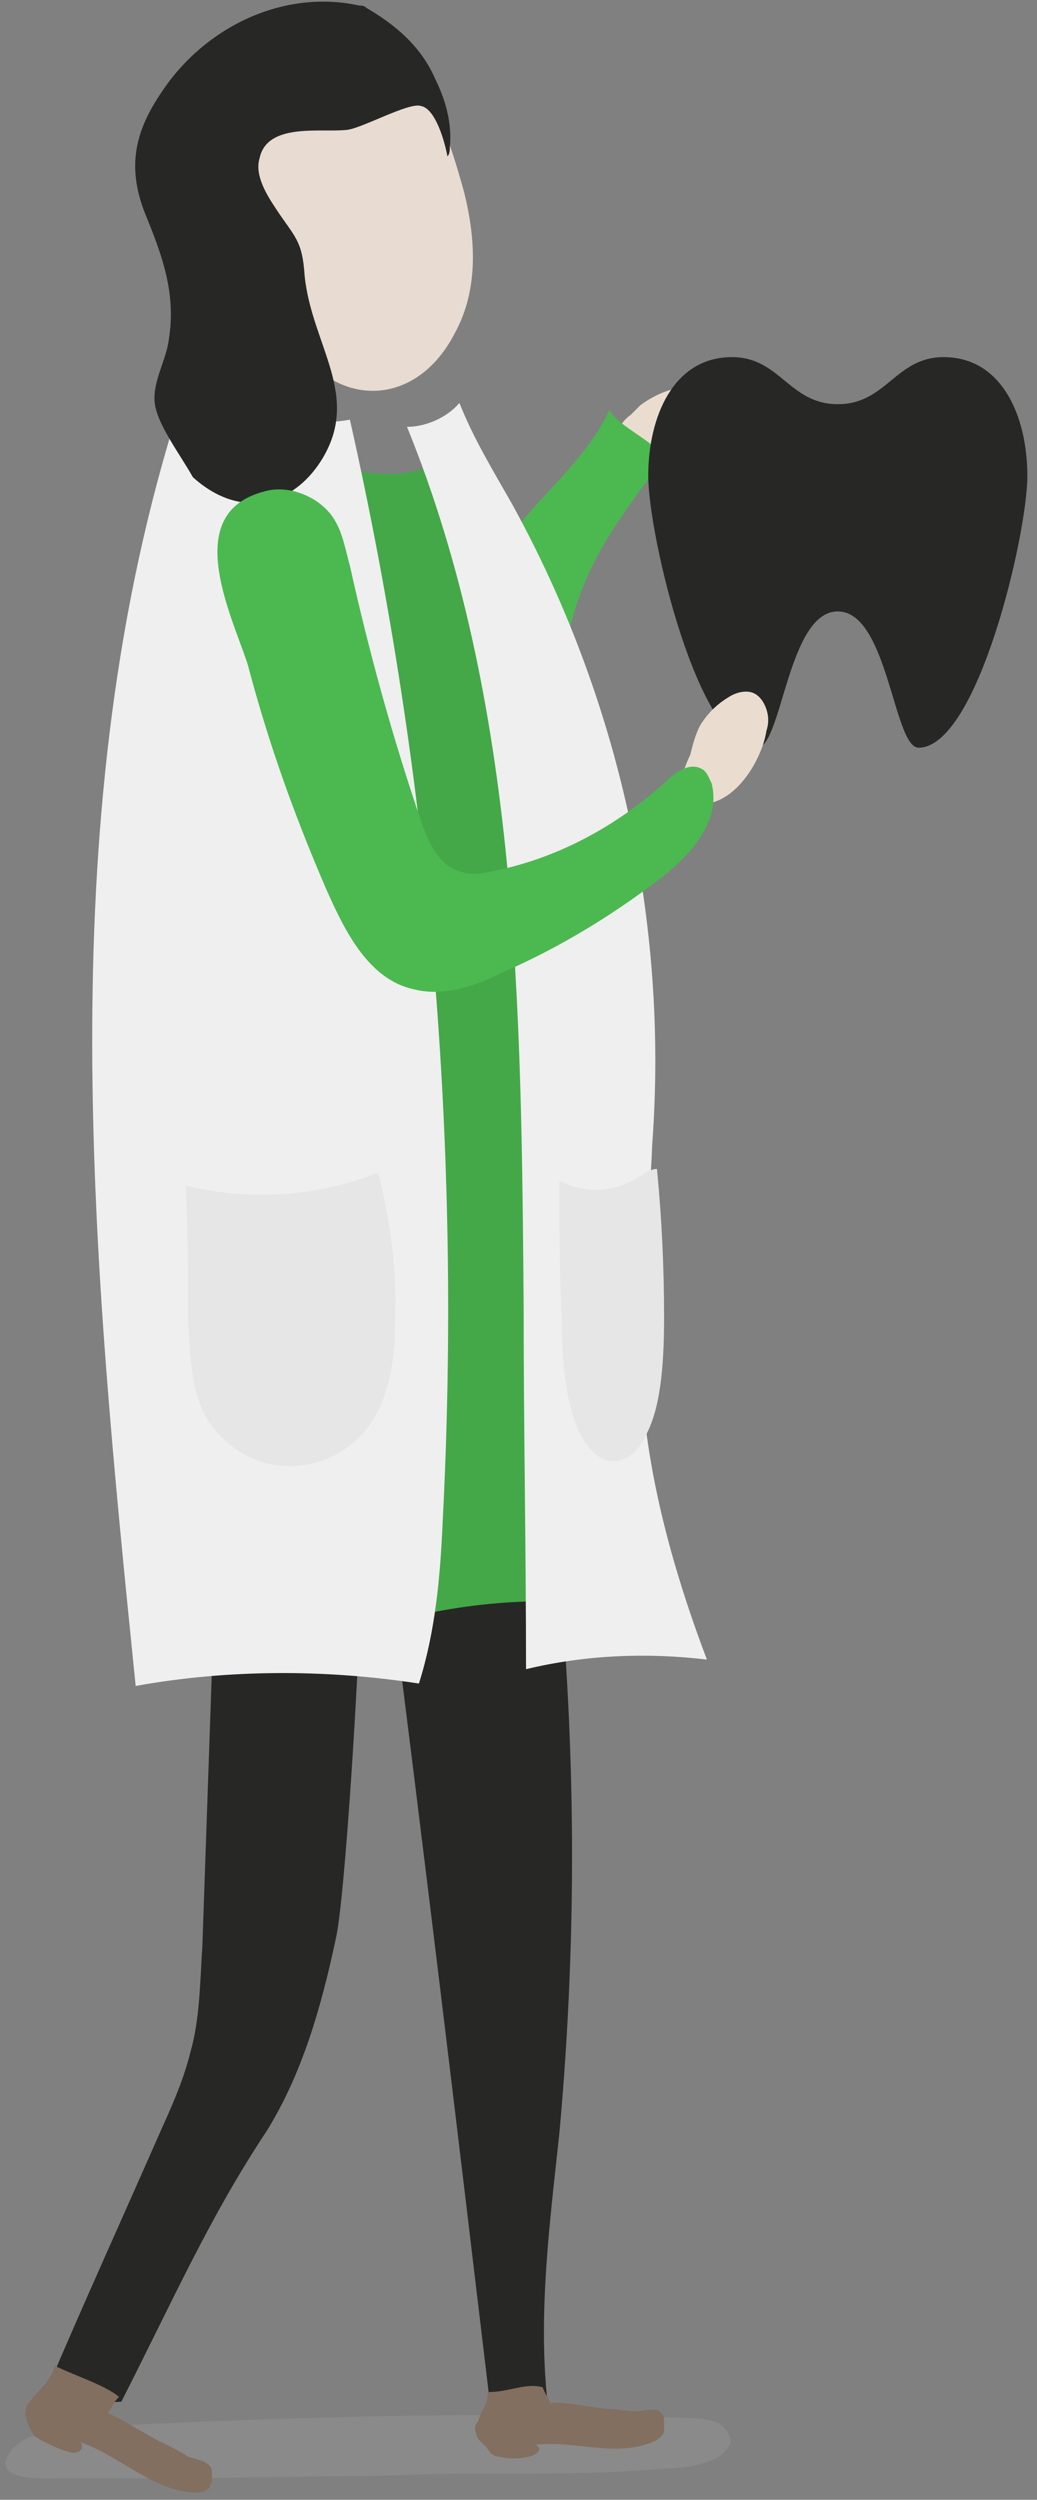 <?xml version="1.0" encoding="UTF-8"?>
<svg width="93px" height="224px" viewBox="0 0 93 224" version="1.1" xmlns="http://www.w3.org/2000/svg" xmlns:xlink="http://www.w3.org/1999/xlink">
    <rect x="0" y="0" width="93" height="224" fill="#808080" stroke="none"/>
    <!-- Generator: Sketch 52.2 (67145) - http://www.bohemiancoding.com/sketch -->
    <title>Group</title>
    <desc>Created with Sketch.</desc>
    <g id="Page-1" stroke="none" stroke-width="1" fill="none" fill-rule="evenodd">
        <g id="Artboard-Copy-40" transform="translate(-1000, -1534)">
            <g id="Group-28" transform="translate(0, 1334)">
                <g id="Group-27" transform="translate(348, 32)">
                    <g id="Group-16" transform="translate(652, 168)">
                        <g id="Group">
                            <g id="Path">
                                <path d="M45.894,221.641 C50.376,221.641 54.859,221.641 59.342,221.212 C61.049,221.212 62.544,220.997 64.038,220.354 C64.678,220.139 65.319,219.496 65.532,218.852 C65.532,218.209 65.105,217.565 64.465,217.136 C63.824,216.922 63.184,216.707 62.544,216.707 C45.253,216.064 27.963,216.493 10.46,217.351 C8.111,217.565 5.55,217.565 3.202,218.209 C2.348,218.423 1.708,218.852 1.067,219.496 C-1.281,222.499 4.269,222.07 5.336,222.07 C8.538,222.07 11.74,222.07 14.942,222.07 C21.559,222.07 27.963,221.855 34.58,221.855 C38.423,221.641 42.052,221.641 45.894,221.641 Z" fill="#AEAEAE" opacity="0.22"></path>
                                <g transform="translate(2.135, 0)">
                                    <path d="M53.151,39.107 C53.365,38.249 53.792,37.606 54.432,37.177 C54.646,36.962 55.073,36.533 55.286,36.319 C56.994,35.032 59.128,34.388 61.263,34.603 C61.903,34.603 62.544,34.817 62.971,35.246 C63.398,35.675 63.611,36.104 63.611,36.533 C63.611,36.748 63.611,36.748 63.611,36.962 C63.611,37.391 62.971,37.606 62.544,37.606 C62.117,37.606 61.69,37.82 61.263,38.035 C60.836,38.249 60.623,38.893 60.836,39.107 C60.836,39.322 61.049,39.322 61.049,39.536 C61.049,39.965 60.836,40.18 60.409,40.18 C59.342,40.609 57.848,39.965 56.78,40.18 C56.353,40.18 56.14,40.394 55.713,40.609 C55.286,40.609 54.859,40.823 54.646,40.609 C54.219,40.609 54.005,40.609 53.578,40.394 C53.151,40.394 52.938,40.18 52.725,39.965 C53.151,39.536 53.151,39.322 53.151,39.107 Z" fill="#EADDD0"></path>
                                    <path d="M38.636,55.623 C40.771,52.835 42.265,49.832 44.4,47.043 C47.388,43.397 50.59,40.823 52.511,36.748 C53.365,38.249 56.567,39.536 57.421,41.038 C53.792,45.971 50.376,50.046 48.882,56.696 C48.242,59.699 44.827,64.417 43.332,67.206 C42.478,68.707 41.411,69.994 40.13,71.067 C37.569,73.641 34.367,75.786 30.738,76.429 C25.188,77.501 20.065,73.855 20.065,67.849 C20.065,62.701 27.323,63.13 30.738,61.414 C33.727,60.342 36.502,58.412 38.636,55.623 Z" fill="#4BB950"></path>
                                    <path d="M82.488,32 C78.175,32 77.367,36.218 73.001,36.218 C68.635,36.218 67.826,32 63.513,32 C58.232,32 56,37.381 56,42.644 C56,47.907 60.478,67 65.759,67 C67.992,67 68.506,54.787 73,54.787 C77.494,54.787 78.007,67 80.241,67 C85.522,67 90,47.908 90,42.644 C90,37.38 87.769,32 82.488,32 Z" fill="#272826"></path>
                                    <g>
                                        <path d="M8.752,215.206 C6.404,215.42 4.056,214.777 2.348,213.49 C5.55,205.983 8.965,198.475 12.167,191.183 C13.234,188.823 14.302,186.464 14.942,183.89 C15.796,180.887 15.796,177.67 16.009,174.452 C16.436,162.226 16.863,149.786 17.29,137.559 C17.29,136.487 17.29,135.414 17.717,134.557 C18.998,131.983 22.627,131.554 25.615,131.768 C26.256,131.768 26.896,131.768 27.536,132.197 C28.177,132.626 28.177,133.484 28.177,134.342 C28.39,143.994 30.098,135.2 30.098,145.067 C30.098,148.499 28.817,170.377 27.963,173.809 C26.682,179.814 24.975,185.82 21.773,190.968 C16.65,198.69 13.448,205.983 8.752,215.206 Z" fill="#272826"></path>
                                        <path d="M35.861,136.058 C39.917,135.629 43.973,134.986 48.028,134.557 C48.242,133.913 47.175,134.557 47.388,135.2 C49.523,153.861 49.736,172.522 48.028,191.183 C47.175,199.119 46.107,207.27 46.961,215.206 C45.253,215.42 43.546,215.635 41.838,215.635 C38.85,190.539 35.861,165.658 32.659,140.562 C32.446,139.275 32.446,137.774 33.3,136.916 C33.94,136.272 34.794,136.058 35.861,136.058 Z" fill="#272826"></path>
                                        <path d="M42.478,52.62 C41.198,48.759 39.703,44.684 38.423,40.823 C34.794,43.183 29.671,42.968 26.042,40.394 C29.244,75.786 28.39,111.606 27.323,147.212 C34.367,144.423 42.052,143.136 49.523,143.565 C49.736,129.623 49.95,115.467 50.163,101.525 C50.376,92.301 50.376,83.078 48.669,74.07 C47.388,66.562 44.827,59.484 42.478,52.62 Z" fill="#44A848"></path>
                                        <g transform="translate(5.485, 34.319)" fill="#EFEFEF">
                                            <path d="M12.872,1.571 C12.019,1.142 11.165,0.713 10.311,0.713 C9.03,0.928 8.176,2.429 7.963,3.716 C-3.137,39.965 0.705,79.003 4.548,116.754 C12.872,115.252 21.624,115.252 29.949,116.539 C31.443,111.82 31.87,106.887 32.084,101.954 C33.791,68.922 31.016,35.461 23.759,3.287 C20.13,3.93 16.074,3.287 12.872,1.571 Z"></path>
                                            <path d="M38.274,10.794 C36.566,7.791 34.859,5.003 33.578,1.786 C32.511,3.072 30.59,3.93 28.882,3.93 C38.914,28.597 39.128,56.052 39.341,82.649 C39.341,93.588 39.555,104.528 39.555,115.252 C44.891,113.965 50.441,113.751 55.778,114.394 C52.362,105.386 49.801,95.733 49.801,86.081 C49.801,80.075 50.655,74.284 50.868,68.278 C52.362,48.33 47.88,28.168 38.274,10.794 Z"></path>
                                        </g>
                                        <path d="M26.896,33.53 C25.402,32.458 24.121,30.742 23.267,28.597 C21.559,24.522 20.279,20.232 20.492,15.942 C20.919,11.009 24.121,5.217 29.457,4.574 C35.648,3.93 37.996,11.867 39.49,17.229 C40.557,21.519 40.771,26.023 38.636,29.884 C35.861,35.246 30.738,36.319 26.896,33.53 Z" fill="#E8DBD1"></path>
                                        <path d="M11.74,36.104 C11.527,34.174 12.808,32.243 13.021,30.313 C13.661,26.238 12.381,22.806 10.886,19.159 C9.179,14.87 10.033,11.652 12.381,8.22 C16.223,2.429 23.267,-1.003 30.098,0.499 C30.311,0.499 30.525,0.499 30.738,0.713 C33.3,2.214 35.648,4.145 36.929,7.148 C37.782,8.864 38.423,11.009 38.209,13.154 C38.209,13.368 38.209,13.797 37.996,14.012 C37.569,11.867 36.715,9.722 35.648,9.507 C34.58,9.078 30.098,11.652 28.817,11.652 C26.469,11.867 21.773,11.009 21.133,14.226 C20.706,15.728 21.773,17.443 22.627,18.73 C24.334,21.304 24.975,21.519 25.188,24.736 C25.829,30.957 30.311,35.461 26.682,41.252 C24.121,45.328 19.425,46.614 15.156,42.754 C14.088,40.823 11.954,38.035 11.74,36.104 Z" fill="#272826"></path>
                                        <path d="M45.894,219.067 C46.748,219.496 45.68,220.139 45.253,220.139 C44.4,220.354 43.546,220.354 42.692,220.139 C42.478,220.139 42.265,220.139 42.052,219.925 C41.838,219.925 41.838,219.71 41.625,219.496 C41.411,219.067 40.557,218.638 40.557,217.994 C40.344,217.565 40.557,217.136 40.771,216.922 C40.984,216.064 41.625,215.42 41.625,214.348 C43.546,214.348 45.04,213.49 46.534,213.919 C46.748,214.562 47.175,214.991 47.175,215.42 C47.388,214.991 51.657,215.849 52.298,215.849 C53.151,215.849 54.005,216.064 54.859,216.064 C55.499,216.064 56.78,215.635 57.207,216.278 C57.421,216.493 57.421,216.707 57.421,217.136 C57.421,217.351 57.421,217.565 57.421,217.78 C57.421,218.209 56.994,218.423 56.78,218.638 C53.365,220.354 49.523,218.638 45.894,219.067 Z" fill="#826F5F"></path>
                                        <path d="M5.123,218.852 C5.55,219.71 4.483,219.925 4.056,219.71 C3.202,219.496 2.348,219.067 1.494,218.638 C1.281,218.423 1.067,218.423 0.854,218.209 C0.854,217.994 0.64,217.78 0.64,217.78 C0.427,217.351 3.502032e-12,216.493 0.213,215.849 C0.213,215.42 0.64,215.206 0.854,214.777 C1.494,214.133 2.562,213.061 2.775,211.988 C4.483,212.846 7.258,213.704 8.538,214.777 C7.898,215.42 7.898,215.849 7.471,216.278 C7.685,216.064 11.74,218.638 12.381,218.852 C13.234,219.281 14.088,219.71 14.729,220.139 C15.369,220.354 16.863,220.568 16.863,221.426 C16.863,221.641 16.863,222.07 16.863,222.284 C16.863,222.499 16.65,222.713 16.65,222.928 C16.436,223.142 16.009,223.357 15.583,223.357 C11.74,223.357 8.752,220.139 5.123,218.852 Z" fill="#826F5F"></path>
                                        <path d="M30.952,105.386 C25.615,107.316 19.852,107.53 14.515,106.243 C14.729,110.319 14.729,114.18 14.729,118.47 C14.942,121.472 14.942,124.904 16.65,127.478 C18.144,129.623 20.492,131.125 23.054,131.339 C25.615,131.554 28.177,130.696 30.098,128.765 C32.659,126.191 33.3,122.116 33.3,118.47 C33.513,113.965 32.873,109.461 31.805,105.171 C31.592,105.171 31.379,105.171 30.952,105.386 Z" fill="#E6E6E6"></path>
                                        <path d="M55.926,104.957 C53.365,106.887 50.59,107.101 48.028,105.814 C48.028,109.89 48.028,113.751 48.242,118.041 C48.242,121.043 48.455,124.475 49.309,127.049 C49.95,129.194 51.23,130.696 52.511,130.91 C53.792,131.125 55.073,130.267 55.926,128.336 C57.207,125.762 57.421,121.687 57.421,118.041 C57.421,113.536 57.207,109.032 56.78,104.742 C56.353,104.742 56.14,104.957 55.926,104.957 Z" fill="#E6E6E6"></path>
                                    </g>
                                    <path d="M59.769,67.635 C59.982,66.777 60.196,65.919 60.623,65.061 C61.263,63.988 62.117,63.13 63.184,62.487 C63.824,62.058 64.678,61.843 65.319,62.058 C65.959,62.272 66.386,62.916 66.599,63.559 C66.813,64.203 66.813,64.846 66.599,65.49 C66.172,68.278 63.398,72.783 59.982,71.925 C59.342,71.71 58.701,71.496 58.701,70.852 C58.701,70.638 58.701,70.423 58.701,70.209 C59.128,69.351 59.342,68.493 59.769,67.635 Z" fill="#EADDD0"></path>
                                    <path d="M27.109,79.646 C28.817,83.507 30.952,87.797 35.007,88.655 C37.569,89.299 40.344,88.441 42.905,87.154 C47.815,85.009 52.511,82.22 56.994,78.788 C59.769,76.643 62.544,73.641 61.69,70.209 C61.476,69.78 61.263,69.136 60.836,68.922 C59.769,68.278 58.488,69.136 57.634,69.994 C53.151,74.07 47.601,77.072 41.625,78.145 C40.771,78.359 40.13,78.359 39.277,78.145 C37.355,77.716 36.288,75.571 35.648,73.641 C33.086,66.133 30.952,58.412 29.244,50.69 C28.817,49.188 28.604,47.687 27.75,46.4 C26.469,44.47 23.694,43.397 21.559,44.041 C14.088,45.971 18.571,54.98 20.065,59.484 C21.986,66.777 24.334,73.212 27.109,79.646 Z" fill="#4BB950"></path>
                                </g>
                            </g>
                        </g>
                    </g>
                </g>
            </g>
        </g>
    </g>
</svg>